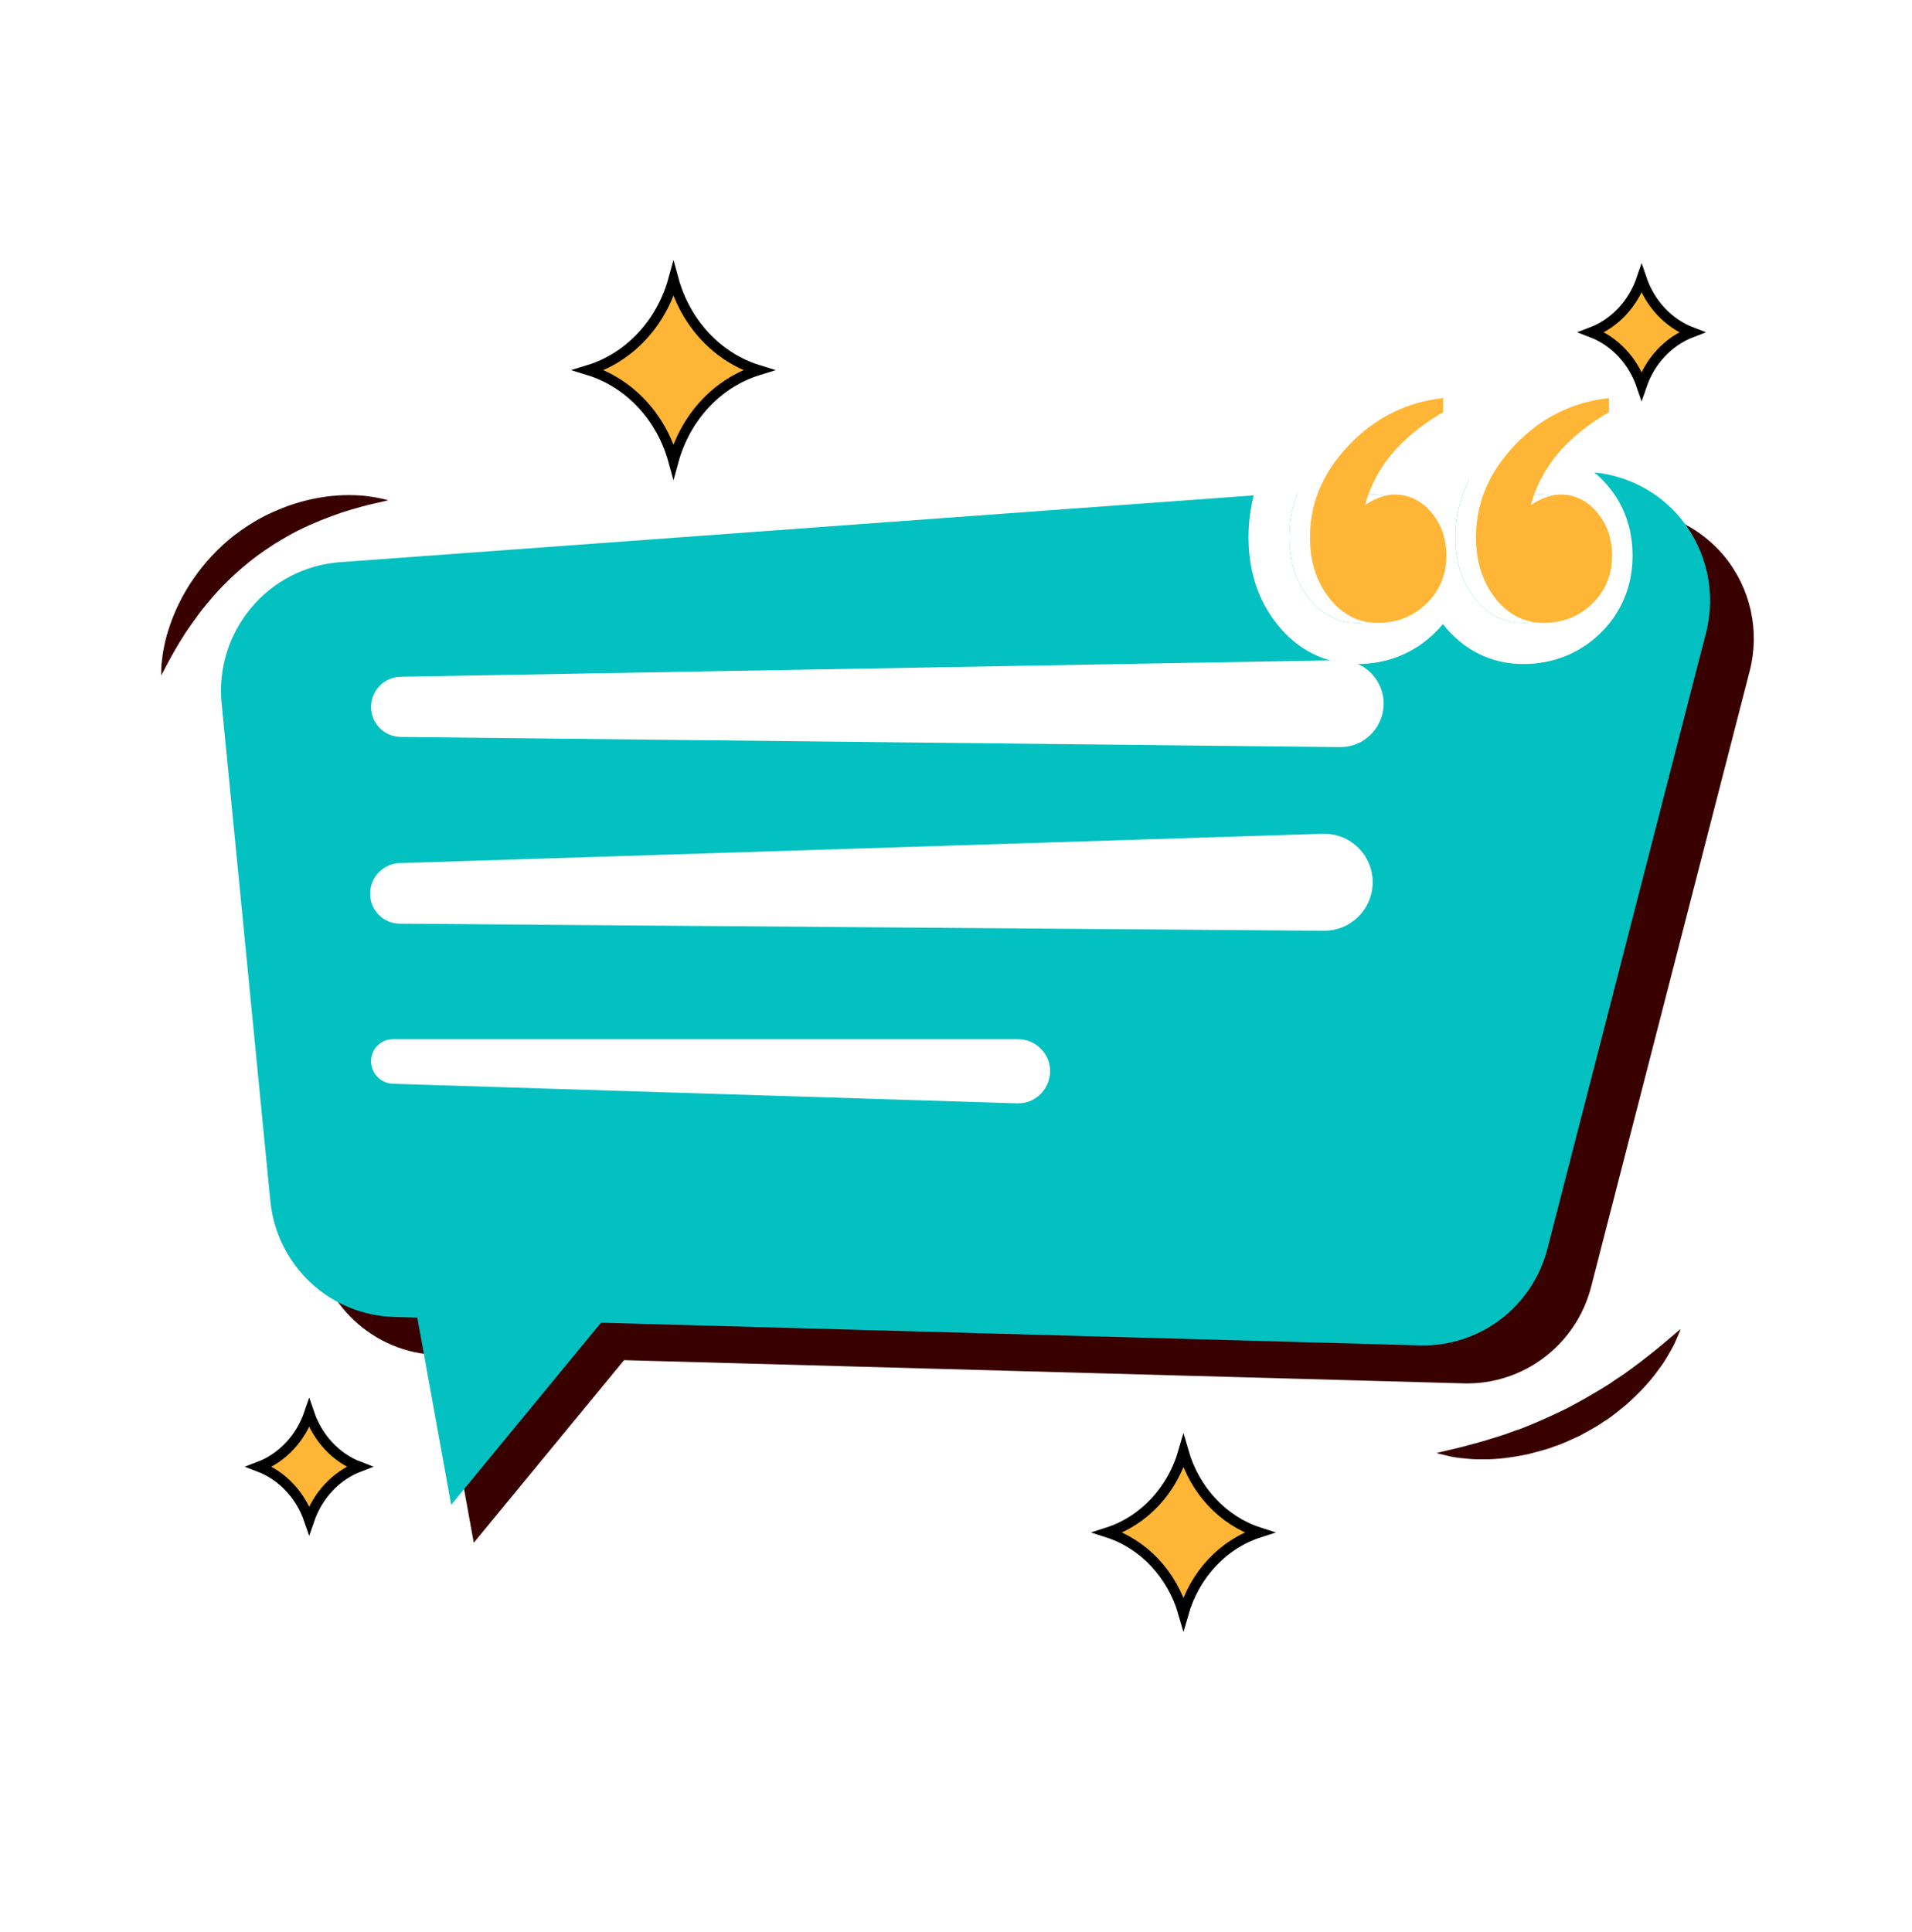 <svg width="96" height="97" viewBox="0 0 96 97" fill="none" xmlns="http://www.w3.org/2000/svg">
<path fill-rule="evenodd" clip-rule="evenodd" d="M79.889 64.609L87.852 33.686C88.372 31.666 87.894 29.519 86.567 27.915C85.472 26.595 83.906 25.782 82.242 25.627C82.48 25.811 82.705 26.037 82.916 26.284C83.744 27.259 84.166 28.445 84.166 29.808C84.166 31.32 83.611 32.662 82.558 33.693C81.518 34.71 80.177 35.247 78.681 35.247C77.073 35.247 75.676 34.555 74.644 33.241C74.51 33.396 74.37 33.552 74.222 33.693C73.183 34.71 71.842 35.247 70.346 35.247C68.745 35.247 67.347 34.548 66.308 33.234C65.909 32.731 65.203 32.515 64.52 32.307C63.583 32.021 62.69 31.748 62.69 30.764C62.69 30.467 62.586 29.979 62.477 29.46C62.319 28.717 62.149 27.911 62.248 27.512L19.259 30.133C17.532 30.26 15.924 31.087 14.807 32.422C13.691 33.757 13.15 35.487 13.325 37.225L15.769 62.193C16.085 65.442 18.754 67.942 21.991 68.027L22.082 68.03L23.787 77.456L31.334 68.288L32.377 68.317L73.485 69.454C76.476 69.539 79.138 67.526 79.889 64.609Z" fill="#390000"/>
<path d="M71.591 27.901C71.591 28.855 71.261 29.653 70.594 30.303C69.934 30.945 69.119 31.27 68.15 31.27C67.181 31.27 66.373 30.861 65.72 30.034C65.067 29.215 64.744 28.191 64.744 26.969C64.744 26.178 64.878 25.429 65.158 24.709L67.799 24.518C67.679 24.787 67.588 25.069 67.511 25.352C68.052 25.005 68.536 24.829 68.978 24.829C69.709 24.829 70.327 25.125 70.832 25.719C71.338 26.312 71.591 27.04 71.591 27.901Z" fill="#03C0C1"/>
<path d="M79.912 27.901C79.912 28.855 79.582 29.653 78.922 30.303C78.269 30.945 77.454 31.27 76.485 31.27C75.516 31.27 74.694 30.861 74.048 30.034C73.402 29.215 73.079 28.191 73.079 26.969C73.079 25.945 73.311 24.984 73.774 24.08L76.429 23.882C76.169 24.349 75.972 24.836 75.839 25.352C76.373 25.005 76.864 24.829 77.314 24.829C78.037 24.829 78.655 25.125 79.153 25.719C79.659 26.312 79.912 27.04 79.912 27.901Z" fill="#03C0C1"/>
<path fill-rule="evenodd" clip-rule="evenodd" d="M77.693 62.702L85.656 31.779C86.176 29.759 85.698 27.612 84.371 26.008C83.275 24.688 81.71 23.875 80.045 23.72C80.284 23.904 80.509 24.13 80.719 24.377C81.548 25.352 81.969 26.538 81.969 27.901C81.969 29.413 81.415 30.755 80.361 31.786C79.322 32.803 77.981 33.34 76.485 33.34C74.877 33.34 73.48 32.648 72.447 31.334C72.314 31.489 72.173 31.645 72.026 31.786C70.987 32.803 69.645 33.34 68.15 33.34C66.549 33.34 65.151 32.641 64.112 31.327C63.164 30.133 62.686 28.671 62.686 26.969C62.686 26.249 62.778 25.549 62.946 24.871L17.063 28.226C15.335 28.353 13.727 29.18 12.611 30.515C11.494 31.85 10.954 33.58 11.129 35.318L13.573 60.286C13.889 63.535 16.557 66.035 19.795 66.12L20.953 66.155L22.653 75.549L30.176 66.409L30.18 66.41L71.289 67.547C74.28 67.632 76.941 65.619 77.693 62.702Z" fill="#03C0C1"/>
<path d="M79.154 25.719C78.655 25.126 78.037 24.829 77.314 24.829C76.865 24.829 76.373 25.006 75.839 25.352C75.973 24.836 76.169 24.349 76.429 23.883C77.103 22.646 78.22 21.587 79.758 20.697V19.984C77.918 20.189 76.345 20.973 75.039 22.336C74.512 22.894 74.091 23.473 73.775 24.08C73.311 24.984 73.079 25.945 73.079 26.969C73.079 28.191 73.403 29.215 74.049 30.035C74.695 30.861 75.509 31.271 76.485 31.271C77.461 31.271 78.269 30.946 78.922 30.303C79.582 29.653 79.912 28.855 79.912 27.901C79.912 27.04 79.659 26.312 79.154 25.719ZM77.49 28.82C77.216 29.088 76.914 29.201 76.485 29.201C76.197 29.201 75.959 29.123 75.664 28.749C75.362 28.375 75.193 27.894 75.151 27.308C75.741 27.52 76.415 27.449 76.956 27.089C77.195 26.941 77.321 26.898 77.321 26.898C77.398 26.898 77.454 26.898 77.588 27.061C77.714 27.209 77.855 27.435 77.855 27.901C77.855 28.297 77.749 28.565 77.49 28.82ZM68.978 24.829C68.536 24.829 68.052 25.006 67.511 25.352C67.588 25.069 67.679 24.787 67.799 24.518C68.424 23.007 69.639 21.735 71.429 20.697V19.984C69.59 20.189 68.016 20.973 66.71 22.336C66.001 23.077 65.481 23.868 65.158 24.709C64.878 25.429 64.744 26.178 64.744 26.969C64.744 28.191 65.067 29.215 65.72 30.035C66.373 30.861 67.181 31.271 68.15 31.271C69.119 31.271 69.934 30.946 70.594 30.303C71.261 29.653 71.591 28.855 71.591 27.901C71.591 27.04 71.338 26.312 70.832 25.719C70.327 25.126 69.709 24.829 68.978 24.829ZM69.161 28.813C68.887 29.081 68.585 29.201 68.15 29.201C67.862 29.201 67.63 29.123 67.328 28.749C67.026 28.368 66.858 27.894 66.816 27.301C67.413 27.52 68.087 27.449 68.635 27.089C68.859 26.941 68.986 26.905 68.986 26.898C69.07 26.898 69.133 26.898 69.266 27.061C69.393 27.209 69.533 27.435 69.533 27.901C69.533 28.297 69.428 28.558 69.161 28.813Z" fill="white"/>
<g filter="url(#filter0_d_1756_1197)">
<path d="M70.832 25.719C70.327 25.126 69.709 24.829 68.978 24.829C68.536 24.829 68.052 25.006 67.511 25.352C67.588 25.069 67.679 24.787 67.799 24.518C68.424 23.007 69.639 21.735 71.429 20.697V19.984C69.59 20.189 68.016 20.973 66.71 22.336C66.001 23.077 65.481 23.868 65.158 24.709C64.878 25.429 64.744 26.178 64.744 26.969C64.744 28.191 65.067 29.215 65.72 30.035C66.373 30.861 67.181 31.271 68.15 31.271C69.119 31.271 69.934 30.946 70.594 30.303C71.261 29.653 71.591 28.855 71.591 27.901C71.591 27.04 71.338 26.312 70.832 25.719ZM79.154 25.719C78.655 25.126 78.037 24.829 77.314 24.829C76.865 24.829 76.373 25.006 75.839 25.352C75.973 24.836 76.169 24.349 76.429 23.883C77.103 22.646 78.22 21.587 79.758 20.697V19.984C77.918 20.189 76.345 20.973 75.039 22.336C74.512 22.894 74.091 23.473 73.775 24.08C73.311 24.984 73.079 25.945 73.079 26.969C73.079 28.191 73.403 29.215 74.049 30.035C74.695 30.861 75.509 31.271 76.485 31.271C77.461 31.271 78.269 30.946 78.922 30.303C79.582 29.653 79.912 28.855 79.912 27.901C79.912 27.04 79.659 26.312 79.154 25.719Z" fill="#FFB636"/>
</g>
<path d="M8.091 33.92C8.091 33.92 8.094 33.856 8.094 33.737C8.099 33.62 8.09 33.444 8.124 33.224C8.169 32.776 8.272 32.146 8.524 31.418C8.769 30.688 9.154 29.864 9.709 29.065C10.258 28.264 10.97 27.491 11.791 26.853C12.187 26.556 12.645 26.249 13.087 26.011C13.535 25.766 13.997 25.575 14.448 25.405C15.354 25.08 16.243 24.919 17.002 24.873C17.761 24.827 18.393 24.889 18.825 24.968C19.257 25.047 19.497 25.118 19.497 25.118C19.497 25.118 19.255 25.172 18.833 25.27C18.418 25.363 17.83 25.516 17.163 25.732C16.492 25.959 15.738 26.252 14.964 26.637C14.578 26.825 14.2 27.059 13.814 27.288C13.433 27.535 13.081 27.771 12.703 28.063C11.987 28.62 11.322 29.244 10.745 29.894C10.468 30.226 10.187 30.539 9.953 30.865C9.712 31.188 9.498 31.503 9.297 31.795C8.914 32.395 8.612 32.926 8.415 33.304C8.212 33.691 8.093 33.914 8.093 33.914L8.091 33.92Z" fill="#390000"/>
<path d="M72.12 72.955C72.12 72.955 72.342 72.893 72.734 72.805C73.131 72.719 73.656 72.584 74.288 72.406C74.603 72.324 74.938 72.206 75.294 72.101C75.651 72.001 76.008 71.835 76.39 71.721C77.141 71.428 77.912 71.08 78.677 70.705C79.429 70.309 80.166 69.888 80.846 69.455C81.169 69.217 81.511 69.021 81.805 68.794C82.104 68.57 82.394 68.367 82.649 68.157C83.169 67.754 83.601 67.394 83.901 67.132C84.201 66.871 84.388 66.727 84.388 66.727C84.388 66.727 84.304 66.943 84.138 67.317C84.058 67.508 83.942 67.725 83.795 67.968C83.654 68.219 83.486 68.495 83.271 68.767C82.866 69.347 82.3 69.948 81.643 70.53C81.299 70.801 80.957 71.109 80.56 71.35C80.183 71.618 79.763 71.835 79.354 72.064C78.929 72.258 78.508 72.471 78.067 72.612C77.637 72.784 77.191 72.879 76.773 72.997C75.917 73.181 75.104 73.284 74.408 73.264C74.064 73.276 73.74 73.247 73.456 73.214C73.174 73.19 72.936 73.151 72.741 73.104C72.35 73.018 72.129 72.953 72.129 72.953L72.12 72.955Z" fill="#390000"/>
<path d="M13.009 73.639C14.178 73.193 15.099 72.204 15.524 70.96C15.95 72.204 16.87 73.193 18.04 73.639C16.87 74.085 15.95 75.074 15.524 76.318C15.099 75.074 14.178 74.085 13.009 73.639Z" fill="#FFB636" stroke="black" stroke-width="0.514"/>
<path d="M63.224 76.94C61.404 77.527 59.979 79.061 59.42 81.004C58.86 79.061 57.435 77.527 55.615 76.94C57.435 76.354 58.86 74.819 59.42 72.876C59.979 74.819 61.404 76.354 63.224 76.94Z" fill="#FFB636" stroke="black" stroke-width="0.514"/>
<path d="M84.939 16.683C83.769 17.129 82.848 18.118 82.423 19.362C81.998 18.118 81.077 17.129 79.907 16.683C81.077 16.236 81.998 15.248 82.423 14.004C82.848 15.248 83.769 16.236 84.939 16.683Z" fill="#FFB636" stroke="black" stroke-width="0.514"/>
<path d="M29.381 18.632L29.381 18.632L29.381 18.632ZM29.549 18.583C31.604 17.952 33.212 16.22 33.814 14.023C34.416 16.22 36.024 17.952 38.079 18.583C36.024 19.214 34.416 20.947 33.814 23.143C33.212 20.947 31.604 19.214 29.549 18.583Z" fill="#FFB636" stroke="black" stroke-width="0.514"/>
<path d="M67.265 37.51L20.12 37C19.295 36.991 18.63 36.319 18.63 35.493C18.63 34.666 19.293 33.991 20.12 33.976L67.25 33.146C68.058 33.132 68.808 33.566 69.199 34.274C70.006 35.737 68.936 37.528 67.265 37.51Z" fill="white"/>
<path d="M66.467 46.73L20.071 46.374C19.246 46.368 18.58 45.697 18.58 44.872C18.58 44.041 19.24 43.36 20.07 43.334L66.408 41.86C67.782 41.816 68.921 42.919 68.921 44.294C68.921 45.647 67.819 46.74 66.467 46.73Z" fill="white"/>
<path d="M51.058 55.395L19.733 54.413C19.118 54.393 18.63 53.889 18.63 53.274C18.63 52.664 19.124 52.17 19.734 52.17L51.109 52.17C51.579 52.17 52.026 52.376 52.333 52.733C53.245 53.797 52.459 55.438 51.058 55.395Z" fill="white"/>
<defs>
<filter id="filter0_d_1756_1197" x="64.744" y="19.984" width="16.197" height="11.287" filterUnits="userSpaceOnUse" color-interpolation-filters="sRGB">
<feFlood flood-opacity="0" result="BackgroundImageFix"/>
<feColorMatrix in="SourceAlpha" type="matrix" values="0 0 0 0 0 0 0 0 0 0 0 0 0 0 0 0 0 0 127 0" result="hardAlpha"/>
<feOffset dx="1.029"/>
<feComposite in2="hardAlpha" operator="out"/>
<feColorMatrix type="matrix" values="0 0 0 0 0.224 0 0 0 0 0 0 0 0 0 0 0 0 0 1 0"/>
<feBlend mode="normal" in2="BackgroundImageFix" result="effect1_dropShadow_1756_1197"/>
<feBlend mode="normal" in="SourceGraphic" in2="effect1_dropShadow_1756_1197" result="shape"/>
</filter>
</defs>
</svg>
